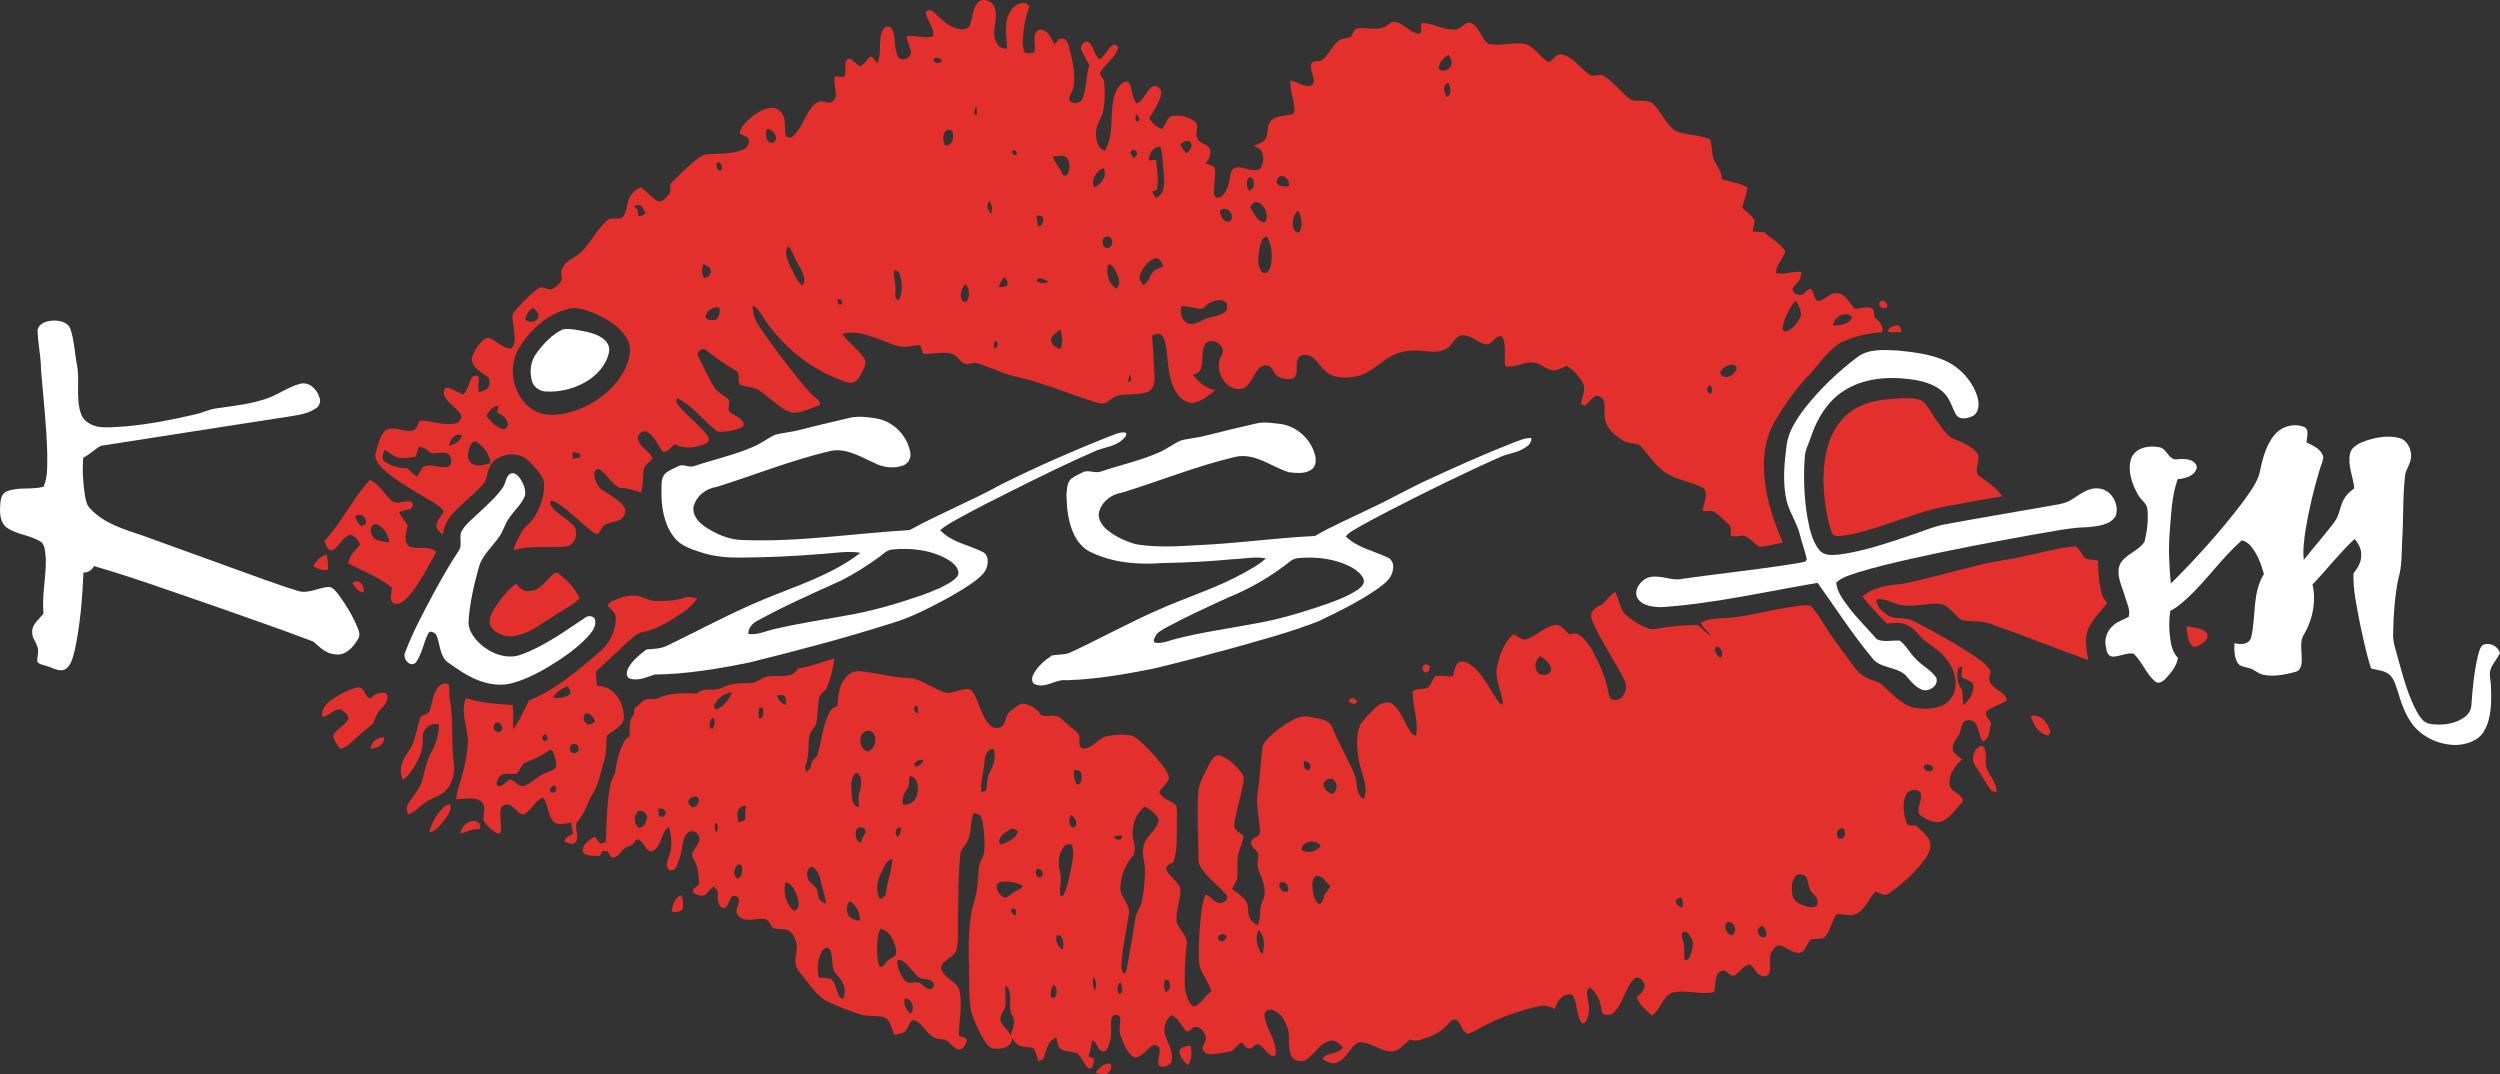 <svg id="a" width="1504.1pt" height="646.42pt" version="1.1" viewBox="0 0 1504.1 646.42" xmlns="http://www.w3.org/2000/svg">
 <rect x="0" y="0" width="1504.1" height="646.42" fill="#333333" stroke="none"/>
 <g id="b" transform="translate(-127.4 -75.913)" fill="#e3302c">
  <path id="c" d="m715.97 77.09c3.15-2.67 8.36-0.44 9.8 3.13 2.59 6.86-2.31 14.32 1.01 21.01 1.06 2.54 3.67 4.36 6.5 3.78-0.3-7.71-2.38-16.41 2.61-23.16 2.2-3.38 8.06-6.24 10.86-2.05-2.37 6.15-3.54 12.72-3.96 19.28-0.13 2.74-0.19 5.63 0.99 8.18 1.66 1.45 4 0.41 5.93 0.27 0.57-3.16-0.06-6.35 0.09-9.53 0.03-2.5 2.62-5.24 5.21-3.97 3.77 1.33 4.97 5.5 6.77 8.66 1.28-1.24 2.09-3.5 4.16-3.56 2.65-0.31 3.96 2.61 4.52 4.73 2.11 7.77 4.06 15.9 2.93 23.99-0.34 2.91-2.64 5.25-2.8 8.13 1.76 3.18 7.16 2.2 8.28-1.04 2.35-6.36 1.8-13.34 3.9-19.77-1.45-3.19-3.59-6.03-4.83-9.3-1.12-2.55 2.08-6.33 4.65-4.4 3.19 2.75 2.92 7.85 6.56 10.23 2.86-2.39 4.3-6.05 7.25-8.32 1.63-1.67 4.58 0.45 3.4 2.54-2.22 5.36-7.66 8.49-10.4 13.52-0.65 2.2 2.15 3.48 2.32 5.57 0.5 5.49 0.54 11.09-0.39 16.54-0.8 5.38-5.02 9.78-4.54 15.42 0.19 3.68 1.17 8.42 5.27 9.58 5.54-9.2 3.25-20.46 5.13-30.57 1.05-4.41 2.91-9.74 7.75-11.15 1.64 0.22 2.41 1.84 2.77 3.27 0.91 3.42 1.13 7.18 3.45 10.05 4.55-1.7 5.43-7.23 9.18-9.88 2.58-1.71 5.9 0.73 5.67 3.65-0.65 5.64-4.43 10.14-7.1 14.93 1.41 3.25 4.27 5.32 7.4 6.77 2.32-2.35 2.74-6.22 5.79-7.86 5.24-0.84 11.48 0.25 15.17 4.35 1.21 2.84-1.01 6.19 0.52 9.06 1.33 3.53 6.56 3.05 7.62 6.78 0.77 3.09-0.72 5.99-2.72 8.23 2.08 0.8 5.5 0.98 5.7 3.85 0.46 4.69-0.96 9.32-0.63 14.01 0.01 1.26 0.66 3.44 2.38 2.83 4.04-0.79 5.73-5.35 6.6-8.9 0.91-3 0.3-7.14 3.32-9.04 5.09-1.73 10.51 3.41 15.39 0.55 2.01-2.81 2.64-6.89 1.15-10.07-0.91-1.99-3.06-2.78-4.84-3.76 2.48-1.01 5.31-1.83 6.98-4.11 1.88-3.3 0.61-7.65 3-10.73 3.35-3.59 8.67-3.06 13.06-4.12 1.42-0.54 1.39-2.37 1.39-3.62-0.33-5.57-2.84-10.82-2.43-16.46 4.55 0.07 8.73 4.69 13.26 2.43 2.6-4.02-2.16-8.48-0.66-12.74 1.16-2.54 4.61-0.83 6.51-2.27 3.91-3.23 5.83-8.24 9.76-11.47 2.11-1.7 4.99-1.43 7.42-2.39 1.35-1.69 1.48-4.72 3.95-5.21 5.38-0.75 11.03 1.48 16.24-0.81 2.39-0.76 3.98-3.77 6.75-3.08 5.32 1.12 8.74 6.61 14.2 7.2 3.12-1.07-0.87-6.41 2.71-6.54 6.54 0.55 12.49 4.54 19.18 3.96 3.7-0.28 5.8-5.61 9.85-3.75 5.02 2.77 5.48 9.83 10.45 12.53 7.4 1.16 14.94-1.43 22.31-0.03 5.34 2.33 8.36 7.84 13.28 10.84 2.9-1.05 4.33-5.22 8.05-4.59 6.96 1.41 10.91 8.12 16.45 11.97 2.51 2.28 6.11-0.82 8.88 0.97 6.31 3.84 10.49 10.34 16.61 14.46 4.01 1.07 8.56-0.4 12.4 1.63 5.36 5.05 7.98 12.6 14.06 16.95 6.64 2.75 14.17 2.25 20.81 5.07 1.29 3.86 1.03 8 2.07 11.9 1.93 3.92 5.06 7.39 5.06 12.03 5.06 1.85 10.67 2.15 15.36 5-0.4 4.26-2.24 8.17-3.16 12.31 2.64 2.44 6.07 4.5 7.57 7.88-0.45 2.09-0.99 4.16-1.2 6.3 2.33 0.21 4.66 0.37 7.02 0.56 3.94 4.03 9.67 6.31 12.55 11.34-1.03 4.69-5.83 8-5.49 13.12 5.1 1.54 10.16-1.64 15.28-0.48-0.46 2.18-0.68 4.61-2.35 6.26-0.99 1.36-2.73 2.28-3.06 4.01 0.16 2.52 2.94 3.54 5.12 3.39 2.42-0.51 3.39-3.75 6.03-3.7 1.83 2.15 1.4 5.79 3.97 7.36 4.14-0.07 6.6-4.92 10.95-4.62 5.65-0.33 7.9 5.75 11.17 9.22 3.69 0.17 7.73-1.89 11.18 0.06 0.75 1.64 0.64 3.5 0.91 5.27 2.9 2.02 5.47 5.06 4.76 8.87-8.88 0.38-17.67 2.68-25.69 6.46-8.48 5.79-13.85 14.89-21.1 22-6.96 7.87-13.05 16.53-18.25 25.66-6.19 10.7-7.27 23.57-5.68 35.62 1.45 12.79 5.7 25.03 10.8 36.78-4.67 0.84-9.25 2.33-13.99 2.6-3.45-1.8-5.68-5.4-9.32-6.81-2.68 0.12-5.37 0.88-8.02 0.2-0.17-2.24 0.64-4.98-1.13-6.77-2.56-2.53-5.21-4.97-8.02-7.21-2.19-1.95-5.23-0.33-7.81-1.1 0.37-4.4 3.77-9.67 0.65-13.63-7.78-4.27-17.41-4.79-24.49-10.48-5.17-3.92-8.68-9.44-12.9-14.25-2.62-3.02-7.14-1.74-10.38-3.57-4.52-2.58-9.07-6-10.99-11.03-1.66-4.11-0.34-8.63-1.22-12.85-0.81-2.21-3.59-4.36-5.88-2.84-2.08 1.59-3.59 3.8-5.62 5.45-0.58-0.28-1.76-0.85-2.34-1.14 0.57-4.42 3.45-9.06 0.72-13.34-2.49-3.66-5.42-7.45-9.41-9.52-2.63 0.93-4.99 2.9-7.9 2.72-4.45-0.23-7.52-4.33-11.93-4.72-5.84-0.67-11.16 3.4-16.98 2.21-1.1-5.76 0.91-12.12-1.78-17.5-3.86-2.51-5.55 4.38-9.3 4.26-5.18-0.04-8.71-5.4-14.01-5.31-3.81-0.54-5.67 3.26-7.71 5.7-3.37 4.18-9.26 4.5-14.19 3.92-6.38-0.8-13.1-0.98-19.1 1.64-8.24 3.25-13.89 11.09-22.69 13.18-5.43 1.19-11.46 1.55-16.58-0.93-4.54-2.29-6.73-7.2-10.57-10.29-2.35-1.65-6.12-2.32-8.36-0.16-2.59 3.66 0.18 8.87-2.69 12.37-2.71 1.6-6.26 0.81-9.03-0.32-2.99-1.26-3.59-5.04-6.19-6.71-3.28-1.39-6.45 1.12-7.89 3.91-2.59 3.86-4.57 9.77-10.06 9.95-9.74 0.1-15.1-12.51-10.65-20.35 3.44-5.58-5.66-11.51-9.64-6.9-3.17 4.61-0.62 10.82-3.05 15.7-0.87 1.75-2.92 2.21-4.5 3.04 3.42 4.42 7.99 8.14 13.6 9.26-4.45 3.19-8.88 7.58-14.71 7.57-4.6-0.47-8.04-4.29-10-8.21-4.04-8.11-3.77-17.39-5.16-26.15-0.51-2.39-0.91-5.24-3.11-6.7-1.68-1.19-3.55 0.08-5.21 0.54 0.73 8.06 0.93 16.14 1.53 24.22 0.22 3.61-0.46 8.19-4.26 9.75-5.56 1.96-11.61 0.94-17.31 2.05-2.91 0.54-5.01 2.74-7.39 4.29-1.86 1.14-4.15 0.54-6.1 0.01-15.74-4.92-30.98-11.5-47.05-15.34-8.44-1.35-15.93-5.75-24.06-8.12-2.58-0.91-5.16 0.63-7.75 0.28-3.4-1.3-4.87-5.46-8.52-6.26-5.46-1.19-10.99 0.24-16.46 0.24-1.44-1.21-0.95-3.64-2.13-5.11-2.33-0.6-4.72 0.52-7.07 0.62-6.4 1.02-12.14-2.57-17.98-4.54-6.94-2.36-14.52-5.39-21.85-2.89 3.91 5.02 9.08 8.89 12.87 14 2.87 3.46-0.5 7.66-2.03 10.96-1.54 3.36-5.27 5.48-8.82 3.69-21.05-6.99-39.19-22.01-50.84-40.8-1.41-1.86-2.57-4.38-5.13-4.77 0.27 3.73 0.96 7.55 3.12 10.69 5.29 8.22 11.15 16.04 17.07 23.81 5 6.34 9.81 12.87 15.5 18.62 1.78 1.98 4.83 3.24 5.04 6.22-5.44 2.17-10.93 4.89-16.91 4.87-4.87-1.23-8.59-4.93-12.55-7.8-3.69-2.62-6.81-6.53-11.46-7.38-2.45-0.59-4.99-0.85-7.34-1.78-1.93-2.57 0.65-7.32-3.02-8.73-6.1-3.46-11.86-7.49-17.28-11.94-1.95-2.25-6.36 1.24-4.8 3.68 3.16 6.22 5.81 12.74 9.6 18.62 2.07 3.35 5.99 4.7 8.68 7.41 1.17 2.22-1.02 5.21 0.49 7.3 2.64 2.08 6.16 3.18 8.07 6.13 0.8 1.14 0.49 3.11-1.03 3.47-4.4 1.83-9.33 2.7-14.08 2.39-8.59-6.26-14.89-15.59-24.62-20.3-0.14 1.21-0.62 2.59 0.39 3.6 5.15 7.12 12.75 12.03 18.04 19.04 1.24 1.5 0.91 4.21-1.09 4.88-5.86 2.51-12.85 3.43-18.65 0.27-2.16 1.74-3.96 4.84-7.06 4.68-3.27-3.88-4.79-9.43-9.48-11.96-3.2-1.73-7.09 2.36-5.04 5.46 1.4 4.59 6.74 6.16 8.34 10.58-2.08 2.17-5.35 3.95-5.51 7.27-0.22 4.36-0.34 8.77-1.48 13.01-4.24-0.99-8.27-2.94-12.73-2.67-5.18-2.43-7.64-8.39-12.51-11.33-2.22-0.55-3.15 2.13-2.87 3.88 0.42 2.74 1.47 5.57 3.4 7.62 4.75 3.59 10.55 5.98 14.27 10.8 2.19 2.81 0.38 7.16-2.7 8.43-2.75 1.11-5.77 1.36-8.45 2.63-1.89 1.14-2.52 3.42-3.81 5.1-1.79 1.24-3.44-0.51-4.84-1.47-5.67-4.65-10.95-9.77-16.77-14.25-2.16-1.6-4.38-3.32-7.08-3.82-0.8 1.24-0.73 2.41 0.22 3.5 3.75 5.09 10.04 7.5 13.96 12.42 2.1 4.34 0.17 11.08-5.19 11.72-10.46 1.03-21.32-0.91-31.53 2.23 0.47-3.2 2.25-5.92 3.58-8.81 1.99-5.04 7.27-7.67 9.71-12.44 3.32-6.48 6.09-13.94 4.58-21.29-2.33-4.35-5.7-8.13-9.26-11.52-5.48-5.12-14.48-4.43-20.12 0-3.12 2.46-3.99 6.48-4.83 10.14-0.49 3.27-3.21 5.39-5.36 7.62-5.79 5.91-12.75 10.72-17.55 17.56-2 2.77-2.76 6.16-3.57 9.41-1.49-1.63-3.74-3.07-3.7-5.54 0.49-3.25 2.88-5.71 4.62-8.36-3-4.25-7.95-6.24-12.22-8.93-8.43-5.1-17.13-9.99-24.42-16.7-2.63-2.55-5.77-5.89-4.41-9.89 1.38-4.7 2.27-10.11 6.02-13.57 5.15-2.73 10.95 1.49 16.36 0.29 2.52-0.94 2.74-4.04 4.11-6 7.23 0.02 14.42 3.41 21.73 1.65 2.19-0.52 3.76-2.99 2.84-5.16-2.4-4.6-7.87-6.75-9.95-11.58-0.47-1.79-0.31-5.15 2.36-4.57 3.21 0.84 5.99 2.77 9.01 4.1 3.23-2.8 3.3-7.46 5.76-10.78 1.05-0.68 3.3-1.3 3.68 0.48 0.22 2.93-0.78 5.91 0.15 8.8 1.91-0.71 4.25-0.99 5.47-2.83 1.33-1.6 0.73-3.74 0.58-5.6-3.86-3.28-9.93-5.69-10.43-11.4 0.76-3.85 2.94-7.35 5.56-10.23 1.44-1.45 3.52-3.33 5.72-2.27 4.18 1.94 7.57 6.16 12.53 6.01 3.33-3.18 1.7-8.36 1.44-12.39-0.16-3.32-2-7.4 0.69-10.13 4.34-4.95 8.91-9.83 14.29-13.67 2.83-1.9 6.09 2.03 8.95 0.06 2.41-1.63 5.71-4 4.87-7.34-1.21-4.59 2.64-8.54 6.32-10.61 9.52-5.02 13.29-15.95 21.05-22.89 2.67-2.61 7.04 0.21 9.68-2.22 2.24-3.38 2.16-7.66 3.68-11.33 1.54-2.85 3.98-5.2 7-6.44 3.57 2.54 6.28 6.18 10.1 8.39 2.88 0.64 5.09-2.16 6.72-4.15 2.05-2-0.46-5.33 1.76-7.2 4.89-4.82 9.79-9.67 15.15-13.96 1.59-1.23 3.26-2.6 5.35-2.78 7.33-0.69 14.99-0.05 21.98-2.77 2.69-0.82 4.82-3.99 3.58-6.72-1.3-1.58-3.45-2.11-5.16-3.15 0.31-3.54 2.98-6.09 5.41-8.4 3.73-3.32 8.08-6.42 13.16-7.05 3.47-0.45 6.75 2.1 7.84 5.29 1.21 3.49 0.54 7.26 1.14 10.85 0.35 2.01 3.32 2.15 4.51 0.8 6.06-5.38 7.36-14.36 13.6-19.6 2.02-1.8 4.68-1.14 7.05-0.64 2.22 0.64 4.88-1.1 5.02-3.45 0.47-4.16-1.5-8.23-0.52-12.38 2.09 0.12 6.24 2.05 6.17-1.56 0.79-2.81-1.38-8.76 3.02-8.83 2.12 1.45 3.93 3.31 6.11 4.69 2.23-1.44 3.79-3.59 5.47-5.6 2.4-1.32 3.35 2.43 4.72 3.66 3.17-6.26 0.1-14.01 3.47-20.29 0.83-2.04 4.18-2.54 5.35-0.56 2.75 5.27 0.85 11.82 3.82 17.01 2.44 3.56 9.11-0.06 7.47-4.08-0.85-2.81-2.12-5.51-2.51-8.45 5.33-0.78 10.64 1.73 15.9 0.14 1.13-5.12-3.5-9-4.19-13.82-0.17-2.59 3.3-2.26 4.52-0.86 3.93 3.36 7.35 7.59 12.37 9.4 2.9 1.14 7.12 2.01 9.29-0.89 2.1-4.7 1.63-10.58 5.31-14.53m-26.74 35.64c1.41 1.74 4.13 1.45 5-0.66-1.43-1.08-5.79-2.61-5 0.66m303.7 4.22c1.82 3.03 6.85 0.96 7.58-2.07 0.89-2.14-0.67-4.12-1.49-5.97-3.16 1.51-5.65 4.53-6.09 8.04m4.98 17.23c3.4-1.58 1.86-5.67 0.99-8.39-3.78 0.75-2.87 6.08-0.99 8.39m-282.86 11.19c0.16-2 0.01-4.01-0.29-5.98-0.43 1.95-2.65 5 0.29 5.98m95.88-0.65c-0.25 1.32-1.2 4.4 1.11 4.25 1.83-1.27 0.4-3.46-1.11-4.25m-218.95 17.28c4.99-2.03 1.01-8.51-3.19-8.42-0.98 2.88-0.74 8.23 3.19 8.42m103.65-6.38c-1.29 2.47-0.57 5.34 0.28 7.82 4.68 0.44 5.84-5.27 4.31-8.66-1.17-1.53-3.78-0.72-4.59 0.84m141.94 7.29c0.91 1.96 2.12 3.77 3.71 5.26 1.9-1.53 4.18-4.3 2.35-6.73-2.06-1.77-4.49-0.03-6.06 1.47m-19.03 9.46c1.48-0.08 2.96-0.17 4.45-0.24 0.45 5.98 1.8 12.09 0.32 18.03-0.63 0.24-1.89 0.71-2.52 0.95 0.33 1.45 1.14 2.69 2.11 3.81 5.91-2.52 5.02-9.78 4.64-14.99-0.67-5.21-0.34-10.58-2.02-15.62-4.27-0.51-6.99 4.33-6.98 8.06m-81.37-5.98c-2.13 0.66 0.27 3.93 1.75 2.53 0.81-1.11-0.5-2.75-1.75-2.53m70.65 0.56c-0.93 1.57 0.99 2.91 1.64 4.18 0.94-0.97 2.58-1.99 1.82-3.59-0.16-1.42-2.99-2.24-3.46-0.59m-47.09 3.03c1.38 3.87 4.27 6.91 5.86 10.69 0.5 1.63 3.22 0.98 3.39-0.65 1.17-2.67 1.08-6-0.28-8.58-1.95-3.01-6.05-1.25-8.97-1.46m-201.48 3.57c-1.71 0.76-0.55 5.92 2.02 4.79 1.22-1.6-0.01-4.78-2.02-4.79m226.64 15.13c4.03-1.97 8.17-7.2 5.28-11.65-4.04 1.81-7.97 7.44-5.28 11.65m92.85-5.93c-1.82 2.4-1.19 5.46-0.04 7.99 2.1-0.67 3.43-2.5 3.05-4.73 0.03-1.5-1.17-4.34-3.01-3.26m16.9 3.47c1.73 2.24 4.81 2.06 7.32 1.6 0.42-2.95-1.92-6.09-4.97-6.14-1.59 0.87-2.92 2.66-2.35 4.54m-171.85 18.15c0.88-2.53 0.36-5.14-0.89-7.44-2.47 1.92-1.36 5.81 0.89 7.44m155.68-3.55c2.95 3.1 3.67 8.65 8.83 8.9 2.9-3.78 0.45-9.74-3.45-11.79-2.35-1.52-4.54 0.85-5.38 2.89m-370.68-0.91c0.77 0.82 1.56 1.65 2.35 2.47 0.09 1.19 0.19 2.39 0.29 3.59 1.71 0.08 3.19-0.64 4.47-1.75-0.91-1.49-1.67-3.06-2.79-4.39-1.3-1.05-2.94-0.28-4.32 0.08m352.49 2.91c0.56 2.81 2.09 7.09 5.74 6.41 4.71-3.02-1.86-10.74-5.74-6.41m46.3 0.4c-2.16 2.92-3.04 6.87-1.9 10.37 0.54 1.34 2.08 2.89 3.58 1.86 1.87-3.14 1.31-7.04 0.29-10.36-0.41-0.91-0.63-2.46-1.97-1.87m-156.66 2.49c0.3 2.23 0.69 4.45 1.23 6.63 2.31-0.76 3.89-3.97 2.32-6.04-0.95-0.96-2.37-0.55-3.55-0.59m41.49 12.71c-3.3 1.43-1.32 8.49 2.37 6.43 3.34-1.75 1.67-7.99-2.37-6.43m92.7 7.43c-0.61 4.45-1.63 9.87 1.46 13.65 2.12 2.03 4.65-0.53 5.12-2.74 1.59-6.19 1.03-13.12-2.1-18.76-3.23 1.1-3.81 4.95-4.48 7.85m-283.19 8.24c2.29 4.81 4.36 9.95 8.12 13.84 3.11-4-0.39-9.02-2.26-12.81-2.38-3.43-3.35-7.6-5.79-10.99-3.22 2.52-0.99 6.83-0.07 9.96m211.72 6.39c-1.39 2.42-0.11 4.99 1.5 6.9 3.76-1.44 3.87-6.17 6.61-8.69 1.71-1.14 3.73-1.7 5.64-2.45-0.95-1.8-1.69-3.9-3.51-5.02-5.06 0.23-8.25 5.15-10.24 9.26m-19.4-5.4c-1.72 4.93 0.11 11.64 4.74 14.44 3.28-2.64 1.34-7.18-0.18-10.27-1.13-1.66-2.13-4.45-4.56-4.17m-243.17 8.24c1.54-0.72 3.75-1.27 3.91-3.35 0.64-2.7-2.26-4.22-4.27-5.17-1.21 2.8-1.18 5.86 0.36 8.52m115.06 7.66c-0.04 2.04-0.67 4.92 1.99 5.58 2.51-4.73 2.23-10.49 0.64-15.46-0.33-1.56-1.85-2.28-3.15-2.83-1.01 4.26 1.02 8.43 0.52 12.71m65.37-8.43c-1.41 1.87-2.59 3.92-3.31 6.16 1.6-0.14 3.29-0.09 4.8-0.78 1.56-1.82-0.07-4.08-1.49-5.38m19.49 2.32c2.04 1.63 4.96 1.89 7.21 0.5-1.95-1-6.13-3.6-7.21-0.5m-42.7 1.98c-2.2 2.36-3.63 5.88-2.33 9.04 0.47 1.37 1.45 1.87 2.94 1.5 2.18-3.05 1.91-7.74-0.61-10.54m-76.74 9.27c-0.69 1.21 0.23 3.2 1.73 3.15 2.06-0.7-0.11-4.49-1.73-3.15m223.53 2.07c-2.16 1.01-3.36 4.21-6.11 3.51-3.59-0.45-7.06-1.74-10.72-1.6-1.18 3.79-0.1 9 4.07 10.39 2.91 1.15 5.84-0.38 8.34-1.78 4.1-2.39 9.21-2.06 13.22-4.68 2.1-1.1 2.41-4.11 1.21-5.98-2.78-2.68-6.99-1.36-10.01 0.14m352.12-1.04c-3.59 5-6.66 10.75-7.45 16.91 0.34 0.36 1.02 1.08 1.36 1.43 4.23-0.75 7.2-4.57 9.14-8.16 2.01-3.46-0.76-7.02-2.01-10.2-0.26 0.01-0.78 0.02-1.04 0.02m-737.74 4.63c-12.72 2.99-22.78 12.38-29.59 23.17-7.42 11.92-3.96 29.48 7.8 37.32 8.12 5.13 18.4 3.4 26.94 0.29 12.39-4.59 23.69-13.45 29.28-25.64 2.44-5.39 3.92-12.09 0.65-17.46-4.72-7.74-13.04-12.34-21.19-15.7-4.41-1.47-9.24-3.36-13.89-1.98m82.51 5.13c1.07 2.06 4.05 1.64 6.01 1.45 2.33-1.52 2.55-4.71 2.34-7.23-3.9-1.27-8.21 1.7-8.35 5.78m-108.57 1.37c2.23 1.9 5.65 1.72 7.55-0.56 1.48-2.65-0.87-5-2.85-6.45-2.77 1.36-4.25 4.05-4.7 7.01m786.79 3.48c4.21 0.07 9.42-0.67 11.58-4.82-3.7-4.77-11.08-0.22-11.58 4.82m-470.26 7.32c-1.07 3.52 2.45 6.02 5.4 6.84 1.84-3.77 1.1-8.02-0.04-11.86-1.83 1.62-3.91 3.02-5.36 5.02m-33.75 1.74c-0.99 1.56-1.24 3.33-0.2 4.96 1.9-1.23 2.53-3.83 0.2-4.96m442.28 14.59c-2.48 0.82-5.8 2.26-6.11 5.2 2.48 4.34 8.86 1.27 9.85-2.69 0.28-1.99-2.09-3.11-3.74-2.51m-362.32 10.4c2.47-0.27 1.8-2.98 1.26-4.58-0.76 1.42-1.09 2.99-1.26 4.58m348.42 3.77c-0.56 1.48 1.1 4.49 2.57 2.51 0.98-1.67-0.21-3.38-1.1-4.76-0.37 0.56-1.1 1.68-1.47 2.25m-734.5 16.74c2.58 2.99 5.29 6.19 9.12 7.59 1.94 0.7 3.79-0.77 3.83-2.77-0.65-3.39-3.36-6-6.64-6.89 0.3-1.44 0.6-2.88 0.91-4.32-3.49 0.55-5.97 3.24-7.22 6.39m-22.5 17.95c3.18-1.1 6.89-2.76 7.74-6.39-4.39-1.82-7.18 2.69-7.74 6.39m12.38 0.73c-1.16 3.12-1.88 7.59 1.26 9.81 3.39 2.22 7.54 0.7 11.11-0.14 0.05-5.21-3.74-9.55-7.67-12.53-2.23-2.02-4.01 1.02-4.7 2.86m-30.69-0.04c-0.52 1.91-1.1 3.8-1.81 5.66-3.39 0.71-6.94 1.37-10.38 0.56-3.12-0.65-5.41-3.03-8.04-4.64-1.3 1.86-1.7 4.07-1.17 6.29 4.14 3.3 9.3 4.91 14.58 4.82 1.78 1.86 3.67 3.63 5.83 5.06 1.39-1.82 2.22-3.99 3.63-5.78 4.69-2.55 10.03 0.99 14.97-0.15 3.54-1.66 2.22-7.39-1.16-8.35-3.2-0.57-6.52 0.81-9.66-0.14-1.87-1.86-3.96-3.6-6.79-3.33m92.63 2.95c-0.04 1.3-0.04 2.6 0 3.91 1.48-0.18 2.98-0.38 4.47-0.59-0.05-0.83-0.08-1.66-0.11-2.48-1.46-0.3-2.91-0.6-4.36-0.84z"/>
  <path id="d" d="m1258.5 257.42c2.03-1.79 4.95 0.85 4.26 3.22-2.16 1.91-6.22-0.43-4.26-3.22z"/>
  <path id="e" d="m1263.4 275.62c-0.54-2.48 2.89-3.53 4.83-3.95 2.44-0.58 2.78 2.33 3.16 4.06-2.67 0.02-5.34 0.16-7.99-0.11z"/>
  <path id="f" d="m1243 322.1c8.04-5.03 17.78-5.89 27.01-6.58 4.82 0.13 10.29-0.81 14.54 2 3.88 4.22 6.35 9.52 9.82 14.07 2.57 3.42 5.2 7.32 9.45 8.75 4.71 1.87 9.59 4.08 12.94 8.04 3.21 4.01-2.23 9.61 1.04 13.64 5.3 3.52 10.45 7.41 14.37 12.49-10.45 1.65-20.86 3.58-31.25 5.53-21.98 3.58-41.97 14.51-63.95 18.06-2.22 0.16-4.7 0.74-6.73-0.38-2.07-3.9-2.71-8.35-3.69-12.6-2.52-13.45-3.18-27.58 0.56-40.87 2.49-8.91 7.87-17.29 15.89-22.15z"/>
  <path id="g" d="m322.49 401.38c10.67-11.08 16.94-25.63 27.5-36.82 5.33 2.65 8.32 8.04 12.48 12.04 2.99 3.44 7.78 0.44 11.59 0.99 2.38 0.04 2.11 3.92 0.18 4.49-2.2 0.7-4.47 1.1-6.66 1.81 0.77 3.3 4.08 5.2 5.02 8.34-0.66 4.11-2.9 9.93 1.45 12.76 5.23 1.42 11.43-1.06 15.89 2.98-5.34 9.19-9.88 19.03-17.04 27-2.18 2.34-5.17 5.31-8.67 3.96-3.06-2.07-1.18-6.44-1-9.42-7.8-6.49-17.57-9.92-26.42-14.71 0.84-3.12 2.34-6.08 4.69-8.32 0.93-1.21 2.96-2.18 2.13-3.99-1.07-2.28-3.11-4.28-5.6-4.85-4.56 1.47-6.34 6.65-10.23 9.14-3.43 1.43-4.08-3.31-5.31-5.4m18.59-14.81c0.6 2.39 1.89 4.49 3.9 5.95 0.63-0.37 1.9-1.12 2.53-1.49 0.93-3.74-3.23-7.05-6.43-4.46m9.71 10.36c1.11 4.67 6.96 4.62 10.77 5.31-0.38-4.39-3-8.82-7.01-10.78-3.21-1.39-4.93 3.02-3.76 5.47z"/>
  <path id="h" d="m1345.1 410.57c10.37-2.04 20.58-5.2 31.17-5.98 1.83 1.59 3.15 3.63 4.43 5.68 1.71 3.2 5.97 1.86 8.91 3 0.16 6.91 0.48 13.95 2.58 20.6 0.5 1.89 1.79 3.4 3.01 4.91-4.16 5.23-9.19 10-11.79 16.27-1.8 5.86-0.92 12.19 0.48 18.05-19.58-7.03-38.89-14.82-58.53-21.68-5.6-2.21-11.73-1.3-17.5-2.35-4.72-2.7-7.22-8.74-13-9.8-8.96-0.96-18.22 3.01-26.99-0.23-3.8-1.09-7.56-3.4-11.63-2.4-0.01 4.23 3.52 7.13 6.71 9.34 3.24 2.29 7.39 1.48 11.09 2.19 3.07 0.33 5.8 1.87 8.46 3.34 11.1 6.09 22.33 12.01 32.82 19.14 3.65 2.52 7.48 5.12 9.78 9.04-0.5 2.11-1.53 4.46-0.41 6.55 2.1 4.81 8.9 5.6 10.17 10.94-3.73 2.84-8.72 3.51-12.18 6.69-1.54 2.47 1.53 4.85 2.63 6.92-1.09 3.81-0.54 9.77-5.11 11.28-1.91-3.22-2.2-7.07-3.87-10.36-1.41-2.88-5.68-3.34-7.82-1.08-1.71 2.6-1.12 6.21-3.35 8.56-1.95 2.45-3.84 5.82-2.51 8.99 1.51 1.8 3.48 3.14 5.23 4.72-4.35 3.77-8.15 8.99-7.61 15.04 0.68 4.78 7.24 5.09 8.23 9.81-3.77 4.51-7.31 9.62-12.68 12.34-4.96 1.45-10.08-1.18-13.77-4.37-1.65-4.37 2.62-9.02 0.54-13.32-2.38-2.13-7.14-1.43-8.47 1.68-2.43 5.2-1.45 11.34 0.3 16.59 0.68 2.6 3.52 1.84 5.54 1.86 2.99 2.75 6.32 5.35 8.35 8.96 1.6 4.44-0.93 8.9-3.54 12.37-5.89 7.72-13.27 14.22-21.18 19.79-2.51 1.65-5.28-0.47-7.62-1.38-4.6 4.07-6.15 11.19-12.25 13.59-3.71 1.78-7.83-0.6-11.5 0.18-2.64 4.02-3.37 9.04-6.31 12.91-2.29 2.98-6.57 0.94-9.51 2.55-2.21 2.47-2.61 6.9-6.31 7.72-4.18 0.17-7.34-3.18-11.2-4.24-2.23-1.05-3.95 1.23-5.12 2.79-3.09 4.35 0.08 10.06-2.45 14.56-1.37 1.31-3.45 1.14-4.97 0.26-2.92-1.36-3.53-5.21-6.41-6.54-3.81 1.03-5.72 4.91-9.03 6.74-2.47 0.65-3.97-2.16-6.07-2.93-1.81-0.1-3.62 0.87-4.36 2.54-1.45 3.24-0.79 6.95-1.84 10.31-8.56 2.23-17.69-2.11-26.18 0.78-5.18 3.12-6.23 10.08-11.24 13.45-3.49-3.22-7.33-6.4-9.09-10.96 2.08-2.19 5.05-4.44 4.67-7.84-0.95-2.19-3.47-5.54-6.05-3.45-5.83 5.73-6.6 14.92-12.6 20.55-1.96 1.86-6.82 2.18-7.19-1.26-0.52-5.38-2.7-10.71-7.11-14.05-2.62 2.01-1.46 5.35-1 8.07 0.92 3.72 0.77 7.73-0.65 11.31-0.47 1.2-1.73 3.03-3.2 1.9-3.65-4.84-2.23-11.72-5.58-16.73-5.46-1.46-9.52 3.82-10.59 8.57-3.29-2.08-7.27-2.61-10.99-1.48-11.86 2.96-23.56 6.94-34.23 12.98-2.42 1.23-4.75 2.92-7.49 3.25-3.52-1.62-3.55-6.41-6.65-8.49-2.58-0.54-4.09 2.07-5.69 3.59-4.34 4.87-10.7 7.22-16.85 8.85-1.77 0.58-3.54 0.01-5.24-0.41-3.5 2.49-6.11 6.92-10.79 7.18-7.08 0.02-12.81-5.89-19.94-5.51-5.57 2.6-7.2 9.97-13.13 12.15-3.09 1.18-6.21-0.53-8.84-2.02 2.61-4.65 9.64-2.35 12.34-7.08-2.09-2.29-4.88-5.09-8.29-3.78-6.11 1.53-8.65 7.97-13.64 11.13-3.41 2.05-8.49 0.67-9.6-3.38-1.87-5.41 0.18-11.44-2.14-16.78-1.54-4.1-4.26-8.36-8.67-9.69-2.28-0.68-5.25 0.72-4.79 3.41 0.76 8.08 7.39 14.66 6.71 23.04-0.45 1.53-2.44 1.5-3.38 0.49-2.54-1.85-4.12-4.74-6.81-6.39-2.62-0.52-3.83 3.35-6.44 2.57-1.59-0.81-2.58-2.4-3.78-3.65-2.45 1.27-3.93 3.74-6.16 5.27-4.08 0.9-8.24 1.62-12.4 1.84-2.38 0.19-5.11-1.39-4.98-4.03 0.55-2.49 2.92-4.91 1.51-7.52-1.04-2.25-2.85-4.6-5.49-4.84-2.45-0.41-3.4 3.48-5.92 2.57-3-3.22-4.55-8.04-8.97-9.69-3.53 3.04-5.14 8.12-3.54 12.58 1.77 5.06 5.14 10.19 3.58 15.77-1.46 2.2-5.68 4.13-7.63 1.62-1.16-3.62 1.92-7.57-0.01-11.06-1.23-0.86-2.96-1.28-4.22-0.27-3.41 2.19-5.75 6.76-10.19 6.87-4.49-2.37-6.34-7.71-8.13-12.16-1.65-3.81-0.54-7.92-0.54-11.88-1.3-2.63-5-1.8-5.42 0.94-0.57 4.27 0.57 8.68-0.69 12.9-0.74 2.26-1.14 5.37-3.4 6.58-4.3 0.48-3.88-5.59-7.47-6.59-0.46 3.26-1.16 6.47-2.19 9.6 1.08 0.39 2.17 0.78 3.27 1.18 0.08 2.01-0.34 3.96-1.23 5.77-0.53 0.07-1.61 0.23-2.14 0.3-2.36-2.78-3.86-6.15-6.16-8.95-3.36-1.65-7.69-0.57-10.7-3.12-1.85-1.61-1.77-4.26-2.19-6.47-5.4 1.45-6.23 7.71-7.82 12.21-0.38 1.43-2.12 1.32-3.19 1.83-0.84-2.56-1.34-5.27-2.68-7.63-2.93-1.1-6.32-0.31-9.09-1.92-1.86-0.84-2.92-2.65-3.98-4.27-0.07 5.44-6.12 6.78-10.46 6.33-2.92 0.23-4.62-2.53-6.1-4.58-3.33-5.3-5.92-11.08-7.87-17.01-1.98-8.93-1.28-18.14-1.48-27.21-0.43-10.28-0.38-20.64 1.1-30.83 0.73-5.44 2.79-10.58 3.61-16 0.74-4.58 0.65-9.24 1.35-13.82 0.46-3.6 3.18-6.53 3.15-10.24 0.26-6.35-0.09-12.82-1.69-18.99-0.61-2.13-3.04-2.54-4.86-3.04-1.95 5.35-1.15 11.3-3.37 16.58-1.17 2.98-4.46 4.92-4.52 8.34-1.43 12.28-1.02 24.67-1.47 37.01-0.16 6.41 0.4 12.89-0.52 19.27-0.72 4.09-4.82 5.91-7.67 8.35-1.55 1.19-2.45 3.42-1.48 5.27 2.32 5.08 9.19 6.57 10.69 12.21 1.79 8.83-0.38 17.8-0.48 26.67 1.5 1.22 4.36 0.92 4.85 3.15-0.49 2.69-2.73 6.27-5.94 5.21-2.66-1.37-4.3-4.06-6.83-5.58-2.69-0.57-5.67-0.27-7.95-2.06-4.32-2.73-6.29-8.62-11.53-9.87-2.29 0.76-2.46 3.62-3.76 5.36-1.46 2.79-4.88 2.97-7.59 3.52-1.78-3.47-2.11-8.15-5.63-10.39-4.92-1.56-10.26-0.35-15.16-1.98-6.34-2.11-12.59-4.5-18.67-7.24-5.95-2.76-9.83-8.27-13.72-13.3-1.97-2.62-4.52-4.86-5.84-7.91-1.81-4.99 1.41-10.21-0.09-15.23-0.81-2.77-2.44-5.48-4.96-6.98-2.85-0.88-6-0.09-8.8-1.21-2.14-1.59-2.45-5.56-5.67-5.52-5.1-0.38-11.76 2.55-15.56-2.18-3.1-3.42 3.07-8.41-0.68-11.33-5.49-2.31-3.71 7.58-8.72 7-3.09-1.93-2.94-6.02-2.73-9.2 0.24-1.67-1.58-2.58-2.39-3.76-3.07 1.65-4.57 6.69-8.77 5.32-1.49-0.52-4.72-0.97-3.8-3.17 1.04-1.31 2.38-2.31 3.65-3.38-0.11-5.37-0.54-10.94-3.42-15.62-2.9-4.64 4.6-7.74 3.54-12.52-0.27-3.07-3.95-4.87-6.57-3.33-2.83 2.3-3.2 6.24-3.82 9.59-0.52 3.93-1.8 7.72-3.4 11.34-0.64 1.6-2.76 2.44-4.34 1.9-2.03-1.86-1.34-5.05-0.47-7.3 2.65-5.81 2.06-12.61 0.33-18.6-5.56 3.47-3.93 13.11-10.95 14.73-3.93-1.17-4.14-7.14-8.68-7.32-1.02 2.19-2.77 3.8-5.12 4.44-3.62 0.95-4.63 5.56-8.24 6.39-2.33 0.48-2.95-2.22-3.89-3.72-0.79 0.01-2.38 0.04-3.17 0.05-0.54 1-1.06 2-1.59 3.01-3.23-0.75-7.67 0.44-10.01-2.34-1.11-4.5 3.7-7.45 6.98-9.41 1.23 1.28 2.33 2.66 3.32 4.15 1.14-0.29 2.29-0.57 3.45-0.84 0.38-11.43 0.52-22.95 2.61-34.23 0.35-2.71 2.05-4.93 2.88-7.47 1.13-6.48 2.27-13.17 5.62-18.94 0.66-1.33 1.96-2.1 3.11-2.96 0.4-4.36-0.85-9.68 2.59-13.09 0.25-1.5 0.14-3.1 0.79-4.5 2.61-0.96 3.72-4 6.49-4.64 2-0.72 4.15-0.14 6.21-0.39 7.54-3.81 16.29-3.6 24.51-3.26 2.48-2.5 6.02-2.56 9.31-2.33 3.91 0.37 7.14-2.27 10.85-2.99 4.81-1.33 9.9-0.31 14.72-1.48 3.07-1.38 5.81-3.78 9.39-3.6 5.57-0.69 13.25 1.58 16.4-4.61 7.54-1.29 14.7-3.86 21.98-6.14-0.71 5.85-2.05 11.69-4.32 17.14-0.94 2.87-4.63 3.89-4.92 7.05-0.93 4.86-0.63 9.86-1.63 14.71-0.48 2.91-3.46 4.57-4 7.45-1.32 6.14 0.06 12.76-2.74 18.58 0.13 0.91 0.37 2.71 0.49 3.62 1.41-1.24 3.31-2.34 3.23-4.48-0.18-2.93 3.29-3.85 3.82-6.5 2.53-8.34 3.08-17.35 7.19-25.16 0.92-2.05 2.9-3.11 4.92-3.8-0.07-6.23 0.88-13.1 5.36-17.79 2.34-2.41 5.79-3.49 9.1-3 7.39 0.81 14.63 2.62 22 3.6 3.52 0.51 7.21-0.05 10.63 1.18 5.83 2.09 11.02 5.65 16.86 7.74 5.28 1.8 10.16-2.9 15.47-1.69 1.3 0.41 2.02 1.68 2.67 2.79 3.09 5.96 4.46 12.9 8.86 18.15 1.9 2.43 5.84 3.19 8.27 1.09 2.17-2.68 1.76-6.93 4.8-9.01 2.36-1.63 4.46-4.31 7.53-4.46 4.38 0.68 8.57 3.14 10.78 7.08 4.11 1.11 9.26-1.23 12.53 2.26 2.93 3.17 6.7 5.39 9.65 8.54 2.35 2.51-0.92 7.67 2.91 9.18 6.08 0.24 9.16-6.51 14.86-7.54 5.06-0.87 10.44-1.27 15.46 0.01 5.42 3.43 9.66 8.41 13.98 13.1 2.87 3.7 6.54 7.26 7.61 11.97-0.8 3.42-4.1 5.54-5.86 8.48 1.68 4.41 6.73 5.26 10.05 7.98 1.1 3.75 0.3 7.8 0.53 11.67-0.19 7.65 0.56 15.69-2.25 22.97-2.1 0.5-4.92 2.08-3.96 4.68 2.22 3.92 6.44 6.38 8.33 10.52 0.38 6.97-3.14 13.72-2.2 20.75 1.54 4.83 7.19 8.41 5.9 13.97-0.96 8.37-1.27 16.82-1 25.24 0.55 3.69 1.51 7.64 4 10.53 1.05 1.32 2.86 0.6 3.9-0.33 2.86-2.42 4.84-5.73 7.96-7.88-1.09-4.89-4.59-8.72-6.3-13.36-1.53-3.49-1.11-7.37-1.16-11.07-0.09-6.72 0.5-13.43 1.18-20.11 0.55-4.6 0.92-9.32 2.76-13.63 3.8 0.84 5.99 6.43 10.21 4.71 1.81-0.4 3.83-2.45 2.59-4.34-4.79-5.85-11.34-10.17-15.4-16.64-1.13-1.76-1.64-3.83-1.58-5.9-0.08-13.05-1.02-26.11-0.12-39.16 0.14-6.02 3.86-11.07 6.16-16.43 1.57-2.54 3.33-7.02 7.07-6.01 5.35 2.1 9.9 6.2 13.1 10.94 1.69 2.25 0.84 5.12 0.39 7.63-1.52 7.7-3.99 15.23-5.08 23.02-0.22 3.48 3.6 4.85 5.7 6.9-0.65 3.43-1.99 6.66-3.09 9.96-1.28 5.24-0.09 10.71-0.91 16.01-0.75 2.07-2.11 3.85-3.05 5.84 2.74 2.09 5.73 3.96 7.98 6.63 2.88 3.47 0.52 8.84 3.68 12.2 0.95 1.33 2.35 2.21 3.77 2.99 2.45-4.55 0.54-10.05 3-14.57 2.67-5.59 0.49-11.87-1.84-17.16-1.52-3.08-1.33-6.53-0.84-9.82 0.73-3.5-4.22-4.63-4.19-8.06-0.24-3.55 5.83-3.17 5.27-6.93-0.14-7.73-2.65-15.4-1.37-23.15 1.44-8.94 1.68-18.01 2.84-26.98 0.18-2.56 2.08-4.44 3.74-6.18 4.49-4.32 9.54-8.12 15.12-10.93 3.24-1.8 7.01-2.43 10.62-1.44 4.53 0.99 10.93 1.29 12.7 6.5 3.91 10.05 9.83 19.18 13.71 29.24 1.3 4.59 0.22 10.82 5.13 13.54 3.16-7.92-1.8-15.78-3.04-23.53-1.02-6.97-1.94-14.52 0.87-21.18 2.63-3.66 5.8-6.94 9.02-10.09 2.85-2.84 7.88-4.82 11.28-1.72 4.55 4.39 6.4 10.69 9.83 15.88 0.73 1.28 1.98 2.04 3.31 2.64 2.13-8.99-2.29-17.95-1.81-27.03 2.84-1.58 6.3-0.68 9.17-2.08 2.04-1.9 2.48-4.93 4.49-6.86 3.45-0.48 6.92 0.37 10.4 0.23 1.09-2.89 1.07-6.59 3.65-8.66 3.2-1.05 6.37 0.85 8.72 2.89 6.81 5.96 10.32 14.52 15.63 21.65 0.52 0.29 1.56 0.88 2.08 1.17-0.04-7.86-5.3-15.12-3.39-23.06 1.56-7.13 4.19-14.47 9.82-19.42 2.25 1.17 4.31 3.1 6.96 3.27 6.51-1.76 11.27-7.58 18-8.79 4.05-0.47 5.91 3.6 8.74 5.57 1.43-0.11 2.86-0.28 4.29-0.5 6.66 3.48 9.71 10.68 12.91 17.05 3.11 6.27 5.29 12.96 6.56 19.84 0.31 3.64 5.13 4.02 7.35 1.85 3.09-2.76 3.67-7.6 1.7-11.17-5.77-11.14-12.81-21.6-18.16-32.96-0.95-2.31-2.38-4.99-1.1-7.46 1.45-3.26 5.63-3.56 7.75-6.2 1.86-2.19 3.8-4.33 6.23-5.92 2.29 4.43 2.73 9.81 6.08 13.65 4.09 3.47 8.69 6.52 13.79 8.29 3.21 1.24 6.52-0.24 9.76-0.61 6.66-0.92 13.39-1.31 20.12-1.44 2.57 2.32 4.99 4.83 7.87 6.8-1.63-3-4.95-4.68-6.12-7.99 3.29-2.31 7.46-2.39 11.32-2.79 13.87-0.23 27.21-4.49 40.85-6.53 4.55-0.53 9.2-1.91 13.78-1.08 4.24 4.21 6.99 9.76 10.45 14.63 4 6.77 9.21 12.69 13.63 19.18 2.78 3.8 5.63 7.99 10.22 9.74 3.31 1.76 7.56 1.99 10.03 5.11 4.95 4.71 9.93 9.88 16.42 12.38 5.71 1.15 11.85 1.42 17.43-0.5 4.67-1.61 8.12-5.93 8.88-10.79 1.26-6.79-1.66-13.65-6.09-18.68-4.58-5.53-11.54-8.4-16.08-13.96-2.44-3.06-5.7-5.65-9.59-6.48-3.08-0.51-6.22-0.23-9.29 0.08-5.28-5.07-10.17-10.52-14.75-16.22 6.44-5.66 15.33-6.86 23.55-7.56 15.3-3.07 30.3-7.45 45.47-11.09 9.24-2.61 18.85-3.35 28.17-5.62m-185.15 54.42c-1.95 2.56 0.61 5.08 2.35 6.81 2.38-1.97 0.76-6.98-2.35-6.81m-107.88 14.83c1.67 3.31 7.97 2.69 8.67-0.98-0.57-3.73-3.64-6.44-6.79-8.17-2.46 2.24-3.77 6.16-1.88 9.15m253.29-0.75c-0.83 4.1-0.18 8.71 2.63 11.96 0.41 3.01 0.02 6.1 0.86 9.07 3.58-3.19 7.1-8.41 5.29-13.32-2.09-1.45-4.49-2.35-6.74-3.46 0.21-2.17 0.43-4.34 0.43-6.51-1.08 0.49-2.45 0.82-2.47 2.26m-748.55 21.81c0.39 0.52 1.18 1.54 1.57 2.05 4.51-1.89 7.53-6.11 9.44-10.45-4.88 0.27-9.07 4.07-11.01 8.4m38.12-6.45c0.68 2.64 2.59 4.67 5.09 5.72 0.31-1.87 0.64-3.96-0.69-5.54-1.33-0.96-2.96-0.31-4.4-0.18m-10.53 7.2c-0.78 2.11-0.74 4.35-0.34 6.54 3.3-0.33 2.63-4.2 2.42-6.52-0.52 0-1.56-0.01-2.08-0.02m95.39 3.33c-0.08-1.54 0.1-3.21-0.93-4.49-2.66 0.67-1.54 4.52 0.93 4.49m-123.92 9.75c1.4-2.11 2.48-5 0.29-7.02-1.95 1.86-2.91 5.25-0.29 7.02m93.49 0.8c-6 1.46-5.45 10.29-0.32 12.52 5.92-0.44 7.31-12.84 0.32-12.52m70.45 17.44c-0.23 6.56-2.67 12.91-2.03 19.53 0.67-0.19 2-0.57 2.67-0.76 1.35-3.48 0.16-7.59 2.36-10.81 2.06-4.31 4.32-9.71 2.32-14.37-3.37-0.28-5.04 3.6-5.32 6.41m-41.87 4.03c2.55 0.52 4.04-1.95 5.26-3.74-2.15-0.78-6.85 0.99-5.26 3.74m233.99-3.21c-0.82 2.29 0.7 7.49 3.65 4.77 1.24-2.56-1.19-4.73-3.65-4.77m373.36 2.65c-1.64 2.83 3.1 4.89 4.85 2.66 0.98-2.55-3.14-4.39-4.85-2.66m-511.91 3.15c0.08 2.85 0.23 5.88 1.93 8.31 3.18 0.36 3.3-4.6 2.46-6.74-0.39-2.2-2.78-1.96-4.39-1.57m-133.63 13.42c0.3 3.11 0.29 8.22 4.53 8.42-0.52-3.55-0.71-7.15 0.84-10.49 0.46-3.29 1.18-8.31-2.23-10.2-4.06 2.56-3.3 8.15-3.14 12.27m35.04-10.25c-0.75 2.75 0.04 5.97-1.88 8.31-2 2.57-2.71 5.83-2.34 9.04 4.27 0.72 7.91-2.48 8.71-6.53 0.94-3.9 0.34-9.97-4.49-10.82m249.4 6.97c0.75 2.19 2.97 3.07 4.89 3.99 2.97-1.94 3.49-6.37 0.59-8.59-2.74-2.23-7.52 1.47-5.48 4.6m-379.79 5.79c-2.55 0.39-4.04 3.07-1.81 5 1.88 2.84 4.97-0.15 5.21-2.58 0.66-1.94-1.81-3.29-3.4-2.42m27.37 7.35c-1.45 2.44-0.44 5.29 0.05 7.86 1.38-0.5 2.98-0.73 4.02-1.88-0.06-2.79-0.23-5.58 0.39-8.32-1.61 0.48-3.55 0.73-4.46 2.34m-48.32-0.4c0.09 1.67-0.23 3.71 1.36 4.84 2.04 0.64 4.26-1.97 2.58-3.67-0.87-1.39-2.54-1.24-3.94-1.17m285.37 15.53c0.27 4.42 3.1 9.64-0.28 13.49-4.55 5.01-6.65 11.84-7.1 18.48-0.17 5.96 6.31 10.1 5.12 16.17-1.4 9.28-3.53 18.46-4.28 27.84-0.1 2.76-0.67 6.03 1.75 8.06 0.28-0.63 0.84-1.9 1.12-2.54 2-10.08 3.56-20.26 5.25-30.41 0.39-4.05 3.35-7.17 4.05-11.12 1.19-5.98 1.79-12.08 1.86-18.17 0.15-4.69-2.08-9.22-1.05-13.91 0.65-6.82 8.59-10.09 9.27-16.89-1.57-3.61-5.09-5.85-8.39-7.72-5.24 3.74-7.46 10.51-7.32 16.72m-297.61-13.81c-2.85 2.35-2.44 8.12 0.87 9.92 2.79-0.5 4.27-3.46 4.52-6.05 0.49-2.77-3.04-5.35-5.39-3.87m261.11 9.45c2.04 1.01 3.08-1.93 2.41-3.48-0.24-1.74-1.57-2.93-2.81-3.98-1.76 2.18-1.52 5.46 0.4 7.46m-214.82-2.48c0.05 1.89-0.49 4.11 1.1 5.58 0.46-1.78 1.73-5.12-1.1-5.58m85.24 3.62c-1.01 2.8-0.81 7.08 2.41 8.32 0.73-2.18 1.87-4.16 2.98-6.16 0.5-3.1-3.5-4.22-5.39-2.16m24.33 4.68c2.02-1.23 2.59-3.47 2.2-5.67-3.34-0.02-3.49 3.44-2.2 5.67m565.76-0.35c0.41 2.37 3.69 1.6 4.25-0.26 1.06-1.45-0.04-3.08-0.46-4.5-2.87-0.59-4.61 2.15-3.79 4.76m-498.38-3.73c-2.71 1.71-6.34 3.9-5.75 7.67 0.52 1.5 2.47 0.4 3.49 0.11 2.95-1.47 6.63-3.24 7.51-6.7-1.16-1.9-3.49-2.64-5.25-1.08m63.1 3.87c0.98 2.52 5.3 2.82 4.9-0.49-1.66-0.12-3.31 0.08-4.9 0.49m112.83 7.98c3.72 2.31 8.93 1.32 11.53-2.22-2.71-4.54-10.98-3.27-11.53 2.22m-142.02-2.7c-4.16 4.07-4.68 10.66-3.17 16.04 1.2 4.73-0.45 9.52 0.06 14.27l1.68 0.12c2.69-4.65 3.35-10.09 4.66-15.22 0.87-4.99 2.29-10.25 0.87-15.26-1.24-1.01-2.84-0.72-4.1 0.05m-110.68 16.36c-2.62 4.82-3.59 11-0.85 15.98 1.84-0.61 3.48-1.86 3.6-3.94 0.82-6.85 3.6-13.35 3.78-20.29-3.82 1.04-4.89 5.17-6.53 8.25m-86.55-4.75c-1.91 2.19-3.15 6.54-0.1 8.35 2.83-0.55 3-4.14 2.87-6.44 0.27-1.77-1.32-2.36-2.77-1.91m42.14 7.58c0.51 2.79 3.18 4.16 4.92 6.12 1.87 2.06 0.72 5.28 2.42 7.45 0.88 1.18 2.34 1.67 3.59 2.41 0.07-4.4-1.98-8.39-2.8-12.62-0.69-3.62-1.86-7.85-5.39-9.66-2.73 0.45-3.53 4-2.74 6.3m138.29-5.04c-1.88 1.51-0.69 5.87 2.03 5.02 2.46-1.36 0.62-5.48-2.03-5.02m456.74 3.81c-3.09 2.76-3.08 7.6-2.58 11.44 0.55 4.57 5.4 6.68 9.38 7.55 2.09 0.49 5.97 0.65 5.84-2.47 0.5-3.35-3.06-5.01-4.5-7.55-1.07-2.46-1.1-5.27-2.32-7.66-1.15-1.96-3.94-2.29-5.82-1.31m-289.31 0.6c-2.24 1.49-2.01 4.57-1.98 6.93 0.38 3.36 0.93 7.11 3.41 9.62 3.16 0.61 3.07-3.48 3.92-5.47 1.17-1.71 2.68-3.21 3.45-5.18-2.79-2.14-4.58-6.92-8.8-5.9m-191.94 5.21c-0.45 3.04 1.56 6.1 4.25 7.39 1.8 0.88 3.16-0.91 4.48-1.83 2.13-2.01 5.57-2.11 7-4.94-3.32-1.92-7.18-2.64-10.97-2.6-1.76 0.03-3.71 0.42-4.76 1.98m171.31-1.65c-3.55 1.73 0.8 7.36 3.82 5.49 1.18-2.4-1.11-6.14-3.82-5.49m-298.39 0.04c-1.6 6.03 0.34 12.97 4.92 17.24 3.99-0.77 3.28-5.27 2.3-8.13-1.26-3.66-2.95-8.23-7.22-9.11m535.69 11.32c-0.11 2.35 2.27 3.25 3.98 4.19 0.61-2.22 0.13-4.42-0.73-6.48-1.21 0.56-2.69 0.92-3.25 2.29m-498.5 6.87c0.47 3.66 4.74 4.56 7.77 5.11-0.19-4.62-2.18-9.43-6.17-12.02-1.74 1.85-2.21 4.47-1.6 6.91m98.62-1.1c0.11 1.55 1.37 2.42 2.59 3.14 0.15-1.4 0.88-2.99-0.34-4.12-0.81-0.34-2.32-0.24-2.25 0.98m433.29 14.98c4.31-1.65 1.85-8.8-2.14-8.08-3.18 2.34-0.93 6.85 2.14 8.08m16.01-2.73c-0.14 2.22 2.14 4.63 4.42 3.59 1.86-2.22-0.32-4.88-1.65-6.75-1.09 0.8-3.19 1.39-2.77 3.16m-528.09-1.21c-2.07 4.81-1.93 10.14-1.79 15.27 0.15 2.48 0.3 5.09 1.49 7.34 1.51 1.11 2.73-1.16 3.61-2.1 1.36-2.13 3.74-3.07 5.77-4.38 1.17-2.48 0.2-5.24-0.65-7.64-1.54-3.75-4-7.92-8.43-8.49m229.88 15.47c1.32-4.91 1.79-10.92-2.24-14.74-2.49 4.84-0.72 10.56 2.24 14.74m252.96-8.85c1.36 3.94 0.72 8.16 1.02 12.26 1.58 0.01 3-0.71 3.34-2.38 0.87-3.38 2.69-7.14 0.96-10.55-0.88-1.83-2.11-3.89-4.23-4.36-2.53 0.51-1.56 3.3-1.09 5.03m-278.59-2.95c-1.44 0.4-1.51 2.86 0 3.35 1.57 1.4 3.41-0.61 4.13-1.99-0.42-1.89-2.66-2.25-4.13-1.36m-98.21 0.42c-0.84 3.11 1.03 6.82 3.88 8.33 0.37-2.94 0.65-6.61-1.95-8.65-0.48 0.08-1.45 0.24-1.93 0.32m-140.96 9.19c-2.85 4.74-3.08 10.67-2.06 16 2.56 0.23 5.29-0.01 7.7 1.07 2.33 2.11 2.47 5.56 3.79 8.28 0.71 1.33 1.26 3.76 3.28 3.2 2.37-4.57-0.15-10.44-3.54-13.87-4.56-3.9-2.05-10.67-4.47-15.52-1.16-1.97-3.83-0.76-4.7 0.84m45.18 6.01c-0.06 4.36 2.01 8.58 4.74 11.88 2.31 2.6 5.99 0.16 8.75 1.24 2.12 1.52 4.07 4.2 7.01 3.76 1.38-0.74 2.03-2.4 1.1-3.77-1.88-3.46-6.87-1.08-9.3-3.79-2.94-2.76-5.16-6.21-8.31-8.74-1.13-0.9-2.73-1.86-3.99-0.58m118.03 9.47c-0.51 2.81-0.51 5.76 0.9 8.32 1.16-2.75 0.91-5.93-0.9-8.32m43.12 1.96c-0.99 2.36-0.78 4.89 0.15 7.24 3.41-0.63 3.09-4.85 1.79-7.26-0.49 0.01-1.46 0.02-1.94 0.02m-27.57 8.4c3.22-0.84 1.3-4.93 0.81-7.12-2.16 1.7-2.66 4.99-0.81 7.12m-39.49-5.89c-0.99 2.25-2.38 4.74-1.61 7.27 0.43 1.83 2.73 1.03 2.98-0.4 1.04-2.37 0.18-4.98-1.37-6.87m-28.86 0.6c-0.51 3.76 0.03 7.53-0.07 11.31 0.16 3.71-3.8 6.26-3 10.1 0.91 3.57 4.81 5.3 5.92 8.82 1.54-4.01 3.58-8.9 0.61-12.78-2.24-5.4 1.42-13.05-3.46-17.45m-60.66 8.13c-1.19 3.41 0.89 6.79 3.3 9.06 3.12-2.6 0.9-9.65-3.3-9.06z"/>
  <path id="i" d="m315.92 416.61c1.48-3.48 4.56-5.99 8.1-7.2 0.51 3.05 0.77 6.15 0.72 9.25-3.17 0.76-6.14-0.47-8.82-2.05z"/>
  <path id="j" d="m445.96 431.49c6.92-0.18 10.16-7.13 15.1-10.79 0.46-0.03 1.37-0.08 1.82-0.11 5.47 3.94 10.4 9.08 13.21 15.28-3.44 3.83-8.27 5.88-12.47 8.71-8.45 4.99-16.17 11.94-26.08 13.84-5.76 1.25-12.64-1.05-15.31-6.56-0.92-3.54 0.96-7.02 2.67-10.01 3.54-5.55 7.79-10.74 12.96-14.87 1.97 2.51 4.55 5.2 8.1 4.51z"/>
  <path id="k" d="m339.45 426.72c3.87-3.29 7.69 1.72 6.63 5.62-3.25-0.34-5.1-3.06-6.63-5.62z"/>
  <path id="l" d="m496.3 437.33c4.6-2.08 9.69-3.65 14.78-2.84 3.79 0.47 7 3.15 10.92 3 5.77-0.04 11.78 0.07 17.25-2.08 2.48-0.94 5.09 0.21 7.58 0.58-3.29 4.97-8.39 8.29-13.28 11.51-5.83 3.53-11.83 7.23-18.62 8.5-4.57 0.43-7.51 4.38-10.9 7.03-5.93 5.74-12.11 11.23-18.11 16.9 0.1 2.87 0.35 5.74 0.65 8.61 10.46-0.24 16.98 10.9 16.06 20.34-1.38 4.86-6.85 6.36-10.03 9.7-0.77 4.71-0.08 9.71-1.56 14.37-2.21 7.01-3.3 14.51-7.16 20.89-3.14 5.04-4.4 11.14-8.5 15.58-3.67 3.69 1.42 9.38-1.78 13.28-1.94 1.88-4.83 0.35-6.83-0.68 1.04-2.21 3.03-3.53 5.29-4.29-0.21-2.3-0.56-4.57-1.02-6.81-3.58 0.33-8.06 1.98-10.94-0.98-3.12-3.93-2.84-9.44-5.56-13.57-0.96-1.11-2.36 0.4-3.21 0.96-3.06 2.62-5.06 6.38-8.53 8.54-3.18 0.51-4.64-3.3-7.16-4.61-2.09-2.3-6.47-1.53-7.02 1.74-0.64 3.99 0.43 8.01 0.24 12.03 0.12 1.39-0.49 2.17-1.83 2.36-3.63-1.42-6.29-4.54-8.66-7.51-0.5-3.88 1.89-8.71-1.46-11.79-4.4-3.07-10.05-1.29-15-1.29 0.23-4.44 1.85-8.6 3.08-12.81 2.18-7.15 3.57-14.56 4-22.02-0.41-8.64-4.61-17.59-1.3-26.09 9.1 2.99 18.77 3.63 28.27 4.19 0.34 4.82 0.14 9.65 0.2 14.49 4.02-5.22 6.47-11.38 9.51-17.17 15.81-6.52 29.11-17.66 41.87-28.8 6.19-4.94 10.4-12.75 10.33-20.72 0.16-3.3-2.63-5.19-4.69-7.24-0.14-1.87 1.75-2.62 3.12-3.3m-36.21 58.22c3.29 0.58 7.1 0.44 9.81-1.74 1.87-1.44-0.17-3.53-0.84-5.02-3.67 1.17-6.86 3.53-8.97 6.76m19.31 9.54c-0.95 1.95-1.42 4.51 0.7 5.91 1.67 1.7 3.76 0.18 5.23-0.92-0.76-2.79-2.83-5.2-5.93-4.99m-54.2 6.14c-2.04 1.83-0.11 6.17 2.79 4.99 3.64-1.44 0.26-7.66-2.79-4.99m29.25 7.09c-1.02 1.13-1.01 2.24 0.03 3.34 1.27 0.36 2.54-0.41 2.35-1.84 0.19-1.05-1.95-3.27-2.38-1.5m18.03 5.17c-3.61 0.56-2.52 7.07 1.29 5.23 3.3-0.78 1.76-5.82-1.29-5.23m-15.02 3.97c-4 3.02-8.53 5.12-13.2 6.87-3.31 1-3.74 4.91-6.01 7.05-3.48 0.7-8.21-1.21-10.66 2.14-0.66 1.54-2.37 4.13-0.48 5.38 2.95 0.06 4.63-2.69 6.95-4.03 3.28 0.35 5.07 4.82 8.61 3.85 4.43-1.57 7.59-5.36 11.89-7.23 2.31-1.34 5.28-1.73 7.17-3.67 0.7-3.08-0.31-6.29-1.39-9.16-0.33-1.15-1.84-1.82-2.88-1.2m1.82 21.86c-1.45 0.78-1.27 3.76 0.73 3.47 3.15 0.24 2.24-6.38-0.73-3.47z"/>
  <path id="m" d="m1442.9 452.62c4.19 0.94 9.38 0.83 12.37 4.41 1.26 2.91-1.51 5.22-3.7 6.59-1.66 0.93-3.97 2.26-5.63 0.66-2.63-3.27-2.66-7.69-3.04-11.66z"/>
  <path id="n" d="m983.55 476.63c0.54-1.65 3.16-0.96 4.03 0.19 0.03 1.47-0.42 3.41-2.12 3.72-1.85-0.06-2.81-2.42-1.91-3.91z"/>
  <path id="o" d="m391.21 489.15c1.44-1.75 4.6-3 6.35-0.99 0.33 2.92-0.01 5.89 0.46 8.81 2.46 12.25 0.64 24.84 2.33 37.17 0.95 6.6-0.59 13.84-5.76 18.38-3.51 2.72-7.98 3.78-11.58 6.39-3.48 2.26-6.13 5.92-10.29 7.03-0.22-1.81-1.17-3.78-0.19-5.52 2.66-5.08 7.16-9.15 8.79-14.77 1.7-5.89 2.69-12.09 5.72-17.51 2.78-4.94 4.54-10.59 4.41-16.29-4.6-1.89-10.54 3.09-9.74 8.13 0.58 6.27-2.03 12.24-5.25 17.47-1.82 2.82-3.67 5.81-6.66 7.54-2.74-5.56-0.54-11.7 2.89-16.36 5.04-6.23 4.91-14.66 8.07-21.76 2.08-0.81 4.76-1.46 5.38-3.97 1.46-4.64 1.68-9.94 5.07-13.75z"/>
  <path id="p" d="m327.51 496.48c4.8-3.03 9.86-6.14 15.56-7.04 4.05 0.12 3.55 5.95 7.37 6.71 2.15-2.79 5.8-4.06 9.23-3.21 2.41 3.25-0.78 7.21-3.09 9.6-2.64 2.18-3.31 5.56-4.66 8.52-2.77 2.85-6.23 4.93-9.06 7.73-3.38 2.87-6.28 6.81-10.89 7.68-1.39-2.68-4.26-5.03-3.94-8.27 1.97-4.01 6.68-5.65 8.86-9.45 0.55-2.57-2.18-4.44-3.99-5.77-4.63-1.49-7.51 4.29-11.68 4.15-0.67-4.53 2.74-8.37 6.29-10.65z"/>
  <path id="q" d="m940.27 496.11c1.65-0.77 2.66 0.71 3.56 1.87-0.83 3.4-7.66-0.39-3.56-1.87z"/>
  <path id="r" d="m1349.3 506.7c5.85-1.57 10.24 4.23 11.63 9.21-0.24 0.63-0.7 1.87-0.93 2.49-5.72-0.61-9.52-6.51-10.7-11.7z"/>
  <path id="s" d="m350.49 526.41c-0.3-3.53 3.53-6.28 6.58-6.85 2.6-0.71 1.17 2.97 0.19 3.78-1.67 2.02-4.29 2.7-6.77 3.07z"/>
  <path id="t" d="m1316 537.01c-3.19-4.16-1.38-11.3 4.02-12.5 3.67 3.62 1.27 9.22 2.58 13.66 1.91 4.8 6.28 8.74 5.94 14.28-1.69 0.02-3.09-0.7-3.94-2.11-3.16-4.26-5.42-9.1-8.6-13.33z"/>
  <path id="u" d="m393.39 562.44c1.2-1.56 3.03-2.29 4.88-2.76 1.04 4.01-1.93 7.39-4.11 10.41-2.33 2.69-4.65 6.05-8.45 6.56 1.05-5.38 4.18-10.1 7.68-14.21z"/>
  <path id="v" d="m404.3 577.29c0.61-4.92 6.97-9.8 11.44-6.16 0.26 1.09 1.26 3.8-0.78 3.69-3.86-0.41-6.98 1.99-10.66 2.47z"/>
  <path id="w" d="m531.48 624.3c0.63-3.74 1.69-8.23 5.59-9.83 1.79 2.44 1.29 5.63 0.98 8.45-1.63 1.93-4.32 1.96-6.57 1.38z"/>
  <path id="x" d="m836.99 708.01c1.35-2.35 4.21-2.84 6.69-3.06 0.71 3.89 1.16 8.71-1.8 11.82-2.19-2.53-5.04-5.13-4.89-8.76z"/>
  <path id="y" d="m786.45 721.11c2.26-2.54 4.92-5.55 8.65-5.37 1.84 1.5 0.51 4.23-0.87 5.6-2.25 1.84-5.4 0.73-7.78-0.23z"/>
 </g>
 <g id="z" transform="translate(-127.4 -75.913)" fill="#fff">
  <path id="aa" d="m150 274.88c0.36-4.3 5.33-5.86 8.97-6.07 4.16-0.24 9.69 0.89 10.94 5.53 2.13 6.37 2.36 13.17 3.52 19.74 2.41 10.08-0.79 20.78 2.68 30.69 1.34 4.38 5.77 6.85 9.98 7.83 5.6 0.91 11.29 0.14 16.92-0.16 13.99-1.24 27.81-3.97 41.48-7.14 4.64-0.96 8.91-3.28 13.66-3.78 9.97-1.44 20.1-2.49 29.67-5.81 6.98-2.32 12.95-7.03 20.1-8.9 5.3-1.41 10.16 3.18 11.55 7.98 1.13 2.33 0.27 5.33-1.9 6.74-4.89 3.4-11 4.14-16.73 5.05-37.57 5.92-75.19 11.56-112.74 17.53-3.73 2.03-6.79 5.24-10.62 7.2-0.67 7.6-0.11 15.26 1.02 22.79 0.5 2.84 1.1 5.93 3.34 7.96 8.2 8.9 20.23 12.25 31.3 16.05 24.56 8.93 49.14 17.82 73.74 26.68 6.51 2.24 12.99 4.6 19.6 6.58 6.52 2.18 12.74-2.28 19.27-2.31 2.43 0.68 3.93 2.93 5.46 4.78 4.61 6.29 8.66 13.07 11.57 20.33 0.93 2.03 1.24 4.5-0.11 6.45-2.82 4.74-7.46 10-13.59 8.95-5.41-0.28-9.35-4.23-13.06-7.62-18.98-7.2-38.17-13.81-57.3-20.58-24.85-8.48-49.54-17.56-74.77-24.89-1.24 2.48-3.57 3.94-6.35 3.89-0.66 15.73-1.94 31.54-5.28 46.96-1.18 4.18-2.02 9.6-6.43 11.61-3.61 1.01-6.97-1.4-10.37-2.27-1.92-0.83-4.53-0.79-5.69-2.79-0.25-2.95 1.2-5.94 0.08-8.82-0.92-3.08-3.44-5.7-3.14-9.09-0.05-4.63 4.16-7.53 6.78-10.82-1.05-11.1 1.69-22.08 1.41-33.16-0.39-3.21-0.23-6.99-2.33-9.63-6.33-4.51-14.73-4.55-21.1-8.97-4.13-3.01-4.34-8.68-4.03-13.32 0.2-3.19 0.58-7.26 4.06-8.57 7.05-2.75 14.84-0.79 22.05-2.74 2.73-6.22 2.13-13.15 2.21-19.76-0.4-17-2.38-33.89-3.77-50.82 0.02-7.83-1.88-15.5-2.05-23.3z"/>
  <path id="ab" d="m466 274.09c4.95-0.72 10.04 0.62 14.92 1.55 5.45 1.41 12.55 4 13.1 10.56-0.78 7.44-5.88 13.83-11.87 18.01-7.61 5.1-16.9 7.72-26.05 7.27-3.96-0.05-7.82-2.67-8.76-6.6-1.46-5.55-0.68-11.93 2.89-16.55 4.22-5.71 9.26-11.18 15.77-14.24z"/>
  <path id="ac" d="m1244.8 290.82c6.84-5.23 15.98-4.38 24.07-4.06 9.13 0.95 18.41 1.97 27 5.39 9.73 3.77 17.67 11.99 21.03 21.87 1.26 3.93 1.57 9.19-2.11 11.94-3.25 1.76-8.68 3.01-10.8-0.98-2.18-4.15-3.36-8.93-6.73-12.36-5.8-5.98-14.36-7.9-22.34-8.75-12.91-1.5-26.77-0.09-37.95 7-9.86 6.22-16.25 16.64-19.91 27.49-1.27 4.17-3.61 8.07-3.83 12.52-0.88 12.15-0.44 24.43 1.61 36.45 1.3 6.8 2.7 14.03 7.16 19.55 2.87 3.58 7.91 2.99 11.97 2.67 14.52-1.94 28.44-6.75 42.28-11.36 7.51-2.44 14.8-5.78 22.65-7.05 20.01-3.74 40.1-7.02 60.14-10.58 5.14-1.05 10.68-1.3 15.17-4.32 4.8-3 9.73-7.21 15.81-6.43 7.67 0.52 12.72 9.58 10.27 16.52-3.31 5.56-10.58 6.03-16.36 6.75-10.86 0.14-21.48 2.58-32.16 4.3-25.02 4.45-49.98 9.22-74.79 14.74-10.88 2.52-21.77 5.02-32.42 8.38-4.34 1.45-8.93 2.74-12.41 5.85 0.46 5.76 4.21 10.49 7.53 14.96 5.16 6.78 11.28 12.75 16.86 19.17 4.28 2.06 9.34 0.46 13.95 0.9 3.99 3.1 6.12 7.88 9.85 11.26 3.7 3.99 8.96 6.41 12 11.01 1.58 4.35-3.65 8.28-7.66 7.51-4.78-1.34-7.77-5.57-10.89-9.1-5.76-5.37-15.53-3.81-20.26-10.58-11.85-14.23-21.77-29.91-32.61-44.89-31.25 5.22-62.26 12.52-93.96 14.6-4.98-0.1-11.03-0.62-14.19-5.04-2.76-4.48 0.9-10.07 5.01-12.23 6.18-2.87 12.8 0.65 19.16 0.6 22.82-3.31 45.77-5.61 68.54-9.24 2.77-0.53 5.61-0.78 8.32-1.64 0.15-0.35 0.46-1.07 0.61-1.43-1.08-4.88-2.89-9.56-4.08-14.41-1.71-7.27-6.29-13.45-8.05-20.7-2.51-10.95-1.42-22.29 0.02-33.3 1.09-8.71 6.25-16.14 11.44-22.94 9-11.3 19.54-21.35 31.06-30.04z"/>
  <path id="ad" d="m636.74 327.76c5.88-1.76 12.14-1.09 18.1-0.06 10.02 1.73 18.36 10.24 20.19 20.2 0.72 3.25-1.02 6.85-4.19 8.03-5.66 2.08-12.11 1.3-17.39-1.5-8.57-3.78-17.63-9.59-27.37-6.97-22.99 5.47-44.97 14.36-67.48 21.39-6.46 0.91-12.47 5.56-13.93 12.07-0.78 4.92 2.89 9.11 6.66 11.72 6.68 4.5 14.38 7.94 22.54 8.16 33.74 1.38 67.23-3.98 100.81-5.98 18.11-9.96 37.37-17.65 55.46-27.66 20.81-10.35 42.12-19.72 63.72-28.31 3.53-1.05 7.12-3.5 10.9-2.59 0.89 1.82-1.01 3.12-2.1 4.28-4.15 3.72-9.83 4.34-14.87 6.13-17.68 7.63-34.97 16.16-52.18 24.8-10.88 5.4-21.73 10.88-32.33 16.8-3.56 2-7.18 3.94-10.26 6.64 6.83 7.25 17.27 8.88 25.87 13.19 3.16 1.71 3.14 5.76 2.27 8.79-0.77 3.19-3.32 5.45-5.74 7.45-5.69 4.52-12.01 8.13-18.34 11.66-10.48 5.68-21.15 11.19-32.59 14.68-28.43 9.07-57.32 16.64-86.27 23.82-18.83 3.85-37.91 7.01-57.15 7.27-4.75 1.68-9.85 3.98-14.93 2.39-2.38-1.31-1.72-4.6-0.61-6.57 2.55-4.53 6.75-7.84 10.82-10.94 4.4-0.27 8.98-0.43 12.97-2.52 19.08-9.22 37.73-19.37 57.33-27.51 19.9-8.31 41.17-14.71 58.43-28.11-8.01-1.34-16.12 0.33-24.14 0.76-15.96 1.29-31.96 2.02-47.97 2.12-8.1 0.07-16.29-0.62-24-3.21-5.64-1.93-11.8-3.75-15.67-8.61-6.48-7.93-8.1-18.66-7.93-28.61 0.1-3.45-0.34-7.55 2.33-10.21 2.25-1.97 5.12-3.03 7.76-4.35 3.01-1.62 6.31 1.03 9.45-0.02 11.85-3.98 24.15-6.65 35.66-11.62 4.54-1.93 8.47-4.99 12.88-7.15 5.06-1.44 10.38-1.69 15.46-3.12 9.23-2.41 18.54-4.52 27.83-6.73m19.39 83.46c-7.26 5.21-14.82 10.05-22.81 14.06-16.91 7.66-33.95 15.1-50.19 24.12-3.04 1.5-5.57 4.36-5.52 7.93 5.5 0.84 10.66-1.83 15.91-2.98 13.98-3.29 28.19-5.4 42.31-7.99 16.01-2.62 31.61-7.29 46.92-12.6 6.08-2.29 12.26-4.61 17.66-8.31 1.73-1.29 3.96-2.97 3.59-5.43-0.52-3.51-3.68-5.8-6.5-7.53-10.02-5.81-22.04-7.05-33.39-5.97-3.27 0.33-5.45 2.93-7.98 4.7z"/>
  <path id="ae" d="m883.52 330.62c4.76-1.12 9.61-0.07 14.38 0.37 9.45 1.42 17.61 8.56 20.38 17.68 1.12 3.24 1.23 7.53-1.81 9.77-3.93 2.72-9.11 2.09-13.58 1.6-10.58-3.24-20.44-11.84-32.12-9.28-23.25 5.41-45.42 14.5-68.19 21.5-6.04 0.89-11.68 4.9-13.67 10.79-1.68 4.35 1.24 8.82 4.48 11.56 4.94 4.13 10.99 6.84 17.13 8.68 15.32 2.66 30.93 0.83 46.34 0.13 20.57-1.34 41.03-4.05 61.61-5.03 10.75-6.26 22.27-11.06 33.39-16.6 12.01-5.46 23.37-12.19 35.4-17.61 16.36-7.55 32.81-14.93 49.58-21.53 3.86-1.39 7.67-3.35 11.88-3.2 0.33 3.44-2.87 5.41-5.5 6.82-4.17 2.32-9.09 2.56-13.35 4.65-22.77 10.11-45.12 21.17-67.27 32.57-7.26 3.76-14.51 7.58-21.53 11.78-1.53 0.88-2.83 2.08-4.03 3.34 6.93 6.88 16.97 8.73 25.51 12.85 2.74 1.33 3.6 4.73 2.81 7.51-0.73 5.2-5.35 8.35-9.24 11.24-11.12 7.66-23.26 13.68-35.44 19.45-16.29 6.48-33.31 10.91-50.14 15.73-16.39 4.45-32.77 8.92-49.3 12.81-17.22 3.46-34.65 6.44-52.23 6.97-6.46-0.85-12.21 5.03-18.68 2.51-2.35-0.64-2.28-3.74-1.44-5.54 2.36-5.06 6.83-8.74 11.32-11.86 3.93-0.81 8.19-0.21 11.89-2.17 17.41-8.13 34.26-17.42 51.86-25.17 17.13-7.65 35.22-13.16 51.7-22.27 4.63-2.61 9.42-5.13 13.34-8.8-6.67-1.31-13.41 0.28-20.09 0.5-13.97 1.32-27.98 2.07-42.01 2.28-15.05 1.15-30.78-0.09-44.39-7.13-4.04-2.26-7.04-6.01-8.99-10.14-3.49-7.3-4.32-15.5-4.5-23.48 0.36-3.4 0.09-7.49 2.88-9.98 2.47-1.81 5.28-3.15 8.1-4.33 3.23-0.7 6.57 1.18 9.8 0 11.62-3.97 23.75-6.51 35-11.52 4.39-1.93 8.23-4.87 12.52-6.96 4.79-1.46 9.85-1.66 14.7-2.91 10.46-2.68 20.97-5.19 31.5-7.58m24.88 81.05c-1.73 0.27-3.45 0.8-4.78 1.97-11.39 9-24.01 16.43-37.49 21.83-12.34 5.7-24.76 11.29-36.71 17.79-2.48 1.45-5.36 2.68-6.84 5.3-0.59 1.26-1.71 2.76-0.4 3.99 4.55 0.83 8.9-1.4 13.24-2.42 15.71-4.01 31.81-6.13 47.72-9.19 14.32-2.48 28.24-6.8 41.98-11.46 6.65-2.38 13.36-4.9 19.26-8.87 2.02-1.43 4.51-3.79 3.28-6.52-1.28-2.88-3.9-4.92-6.51-6.52-9.89-5.54-21.62-6.89-32.75-5.9z"/>
  <path id="af" d="m1495.7 337.72c4.17-5.28 11.99-7.53 18.21-4.79 3.23 1.95 1.07 6.23 1.26 9.22 4 1.84 8.89 4.01 10.03 8.73-0.18 2.85-1.62 5.41-2.35 8.14-3.49 11.53-6.24 23.29-8.25 35.18-0.92 6.14-1.83 12.37-1.16 18.59 6.03-7.71 12.59-15.01 18.45-22.86 3.35-4.31 3.23-10.17 6.28-14.63 1.41-2.29 3.53-3.99 5.66-5.59-0.63-6.89-4.02-13.62-2.62-20.61 0.97-4.89 6.23-6.82 10.39-8.3 6.18-1.9 12.94-3.07 19.31-1.36 4.94 1.27 7.48 6.96 7.08 11.7-0.34 3.6-2.61 6.57-3.48 10-1.68 13.53-0.99 27.2-1.9 40.78-0.34 7.36-0.07 14.87-2.24 22-2.2 10.89-3 22.04-3.16 33.14-0.3 5.48 1.89 10.57 3.15 15.79 2.89 10.53 5.79 21.2 10.9 30.9 1.8 3.16 3.97 6.83 7.83 7.64 6.94 1.14 14.55 0.38 20.51-3.61 2.55-1.6 4.42-4.31 4.67-7.35 0.67-10.18 1.65-20.4 4.05-30.34 0.68-2.29 1.15-5.05 3.35-6.4 4.01-1.31 8.75 1.05 9.81 5.23-1.5 2.91-3.6 5.46-5.1 8.36-1.96 3.71-0.37 7.87-0.28 11.79 0.23 8.97 0.47 18.6-4.13 26.64-3.4 5.95-10.63 8.19-17.1 8.44-9.59-0.08-19.24-4.25-25.43-11.67-4.73-5.93-7.27-13.21-9.37-20.4-1.18-3.57-2.16-7.48-4.96-10.15-3.07-2.8-7.47-2.7-11.21-3.9-2.95-9.19-4.86-18.67-6.87-28.09-1.78-9.58-4.02-19.2-3.67-29 2.34-3.21 4.8-6.75 4.63-10.92 0.32-3.76-1.77-7.04-3.91-9.91-9.13 8.51-16.76 18.47-25.4 27.46 2.29 9.88 0.28 20.62-4.72 29.37-3.37 4.69-1.55 10.74-1.78 16.08 0.2 2.83-0.68 6.55-3.91 7.18-6.27 1.63-12.94 3.04-19.39 1.63-3.21-0.63-5.43-3.44-8.64-4.02-2.42-0.66-5.42-0.9-6.75-3.35-2-3.5-1.9-7.7-1.75-11.6 3.8 1.03 9.18 0.91 10.14-3.89 2.87-12.46 0.51-26.35 7.6-37.69-1.67-5.99-3.89-12.04-7.93-16.86-1.35-1.72-3.25-2.88-5.34-3.42-13.94 12.16-23.91 28.36-38.65 39.71-1.43 1.02-2.93 1.91-4.44 2.77-0.97 6.61-0.76 13.42 0.52 19.98 0.58 3.08 1.92 6 4.11 8.29-0.82 4.92-4.15 8.99-7.48 12.52-1.51 1.6-4.09 3.43-6.18 1.7-5.54-4.63-7.84-12.01-13.1-16.85-4.33-0.61-8.34 1.94-12.64 1.83-2.95-0.29-3.63-3.45-3.96-5.85-1.1-4.75 0.76-9.94 4.54-13.01 2.64-2.39 6.17-3.3 9.19-5.09 1.2-4.39-1.35-8.69-2.46-12.86-1.71-5.96-5.31-12.28-2.87-18.54 3.11-6.37 11.23-7.96 14.85-13.83 1.57-6.35 2.42-13.06 1.72-19.6-0.41-3.75-4.2-5.55-5.72-8.75-3.54-6.3-6.19-13.91-4.24-21.12 2.19-7.08 11.03-8.7 17.38-7.27 4.45 0.98 5.16 7.61 10.18 7.26 4.19-0.55 11.11-0.59 12.17 4.69-0.99 5.33-6.91 6.88-11.55 7.21-3.63 10.22-3.91 21.25-4.8 31.96-0.84 10.29-0.28 20.62 0.67 30.88 15.18-15.09 29.55-31.04 42.57-48.04 3.96-5.53 8.36-10.99 10.57-17.5 1.83-8.27 3.56-17.06 9.11-23.77z"/>
  <path id="ag" d="m434.19 361.05c2.08-1.23 4.4 0.43 5.65 2.1 2.27 3.06 3.98 6.92 3.45 10.81-1.93 5.3-6.46 8.99-9.54 13.58-2.74 3.59-3.54 8.24-6.36 11.78-4.12 5.97-10.19 10.89-11.96 18.21-2.91 10.26-5.31 20.77-6.08 31.42-0.64 5.03 2.29 9.52 5.59 13.01 6.68 6.86 17.14 11.28 26.54 7.61 13.85-5.18 25.89-14.03 38.12-22.13 1.72-1.27 4.18-1.09 5.55 0.61 1.35 3.37-0.67 6.83-2.77 9.39-5.57 6.45-12.48 11.56-19.54 16.25-8.48 5.46-17.42 10.47-27.19 13.2-7.07 1.97-14.64 0.72-21.33-2.01-6.41-2.55-12.01-6.66-17.63-10.57-5.07-4.09-4.39-11.35-6.96-16.77-1.25-1.02-3.67-2.65-4.7-0.5-2.91 5.63-3.67 12.32-7.47 17.5-3.59 3.33-8.3-2.61-6.36-6.22 4.56-12.23 10.84-23.72 16.94-35.23 4.84-8.69 9.58-17.47 15.18-25.71 2.59-3.59-0.11-8.33 1.94-12.13 2.67-4.53 7.04-7.65 10.75-11.28 4.92-4.73 10.2-9.25 14.04-14.96 1.75-2.46 1.52-6.1 4.14-7.96z"/>
 </g>
</svg>
